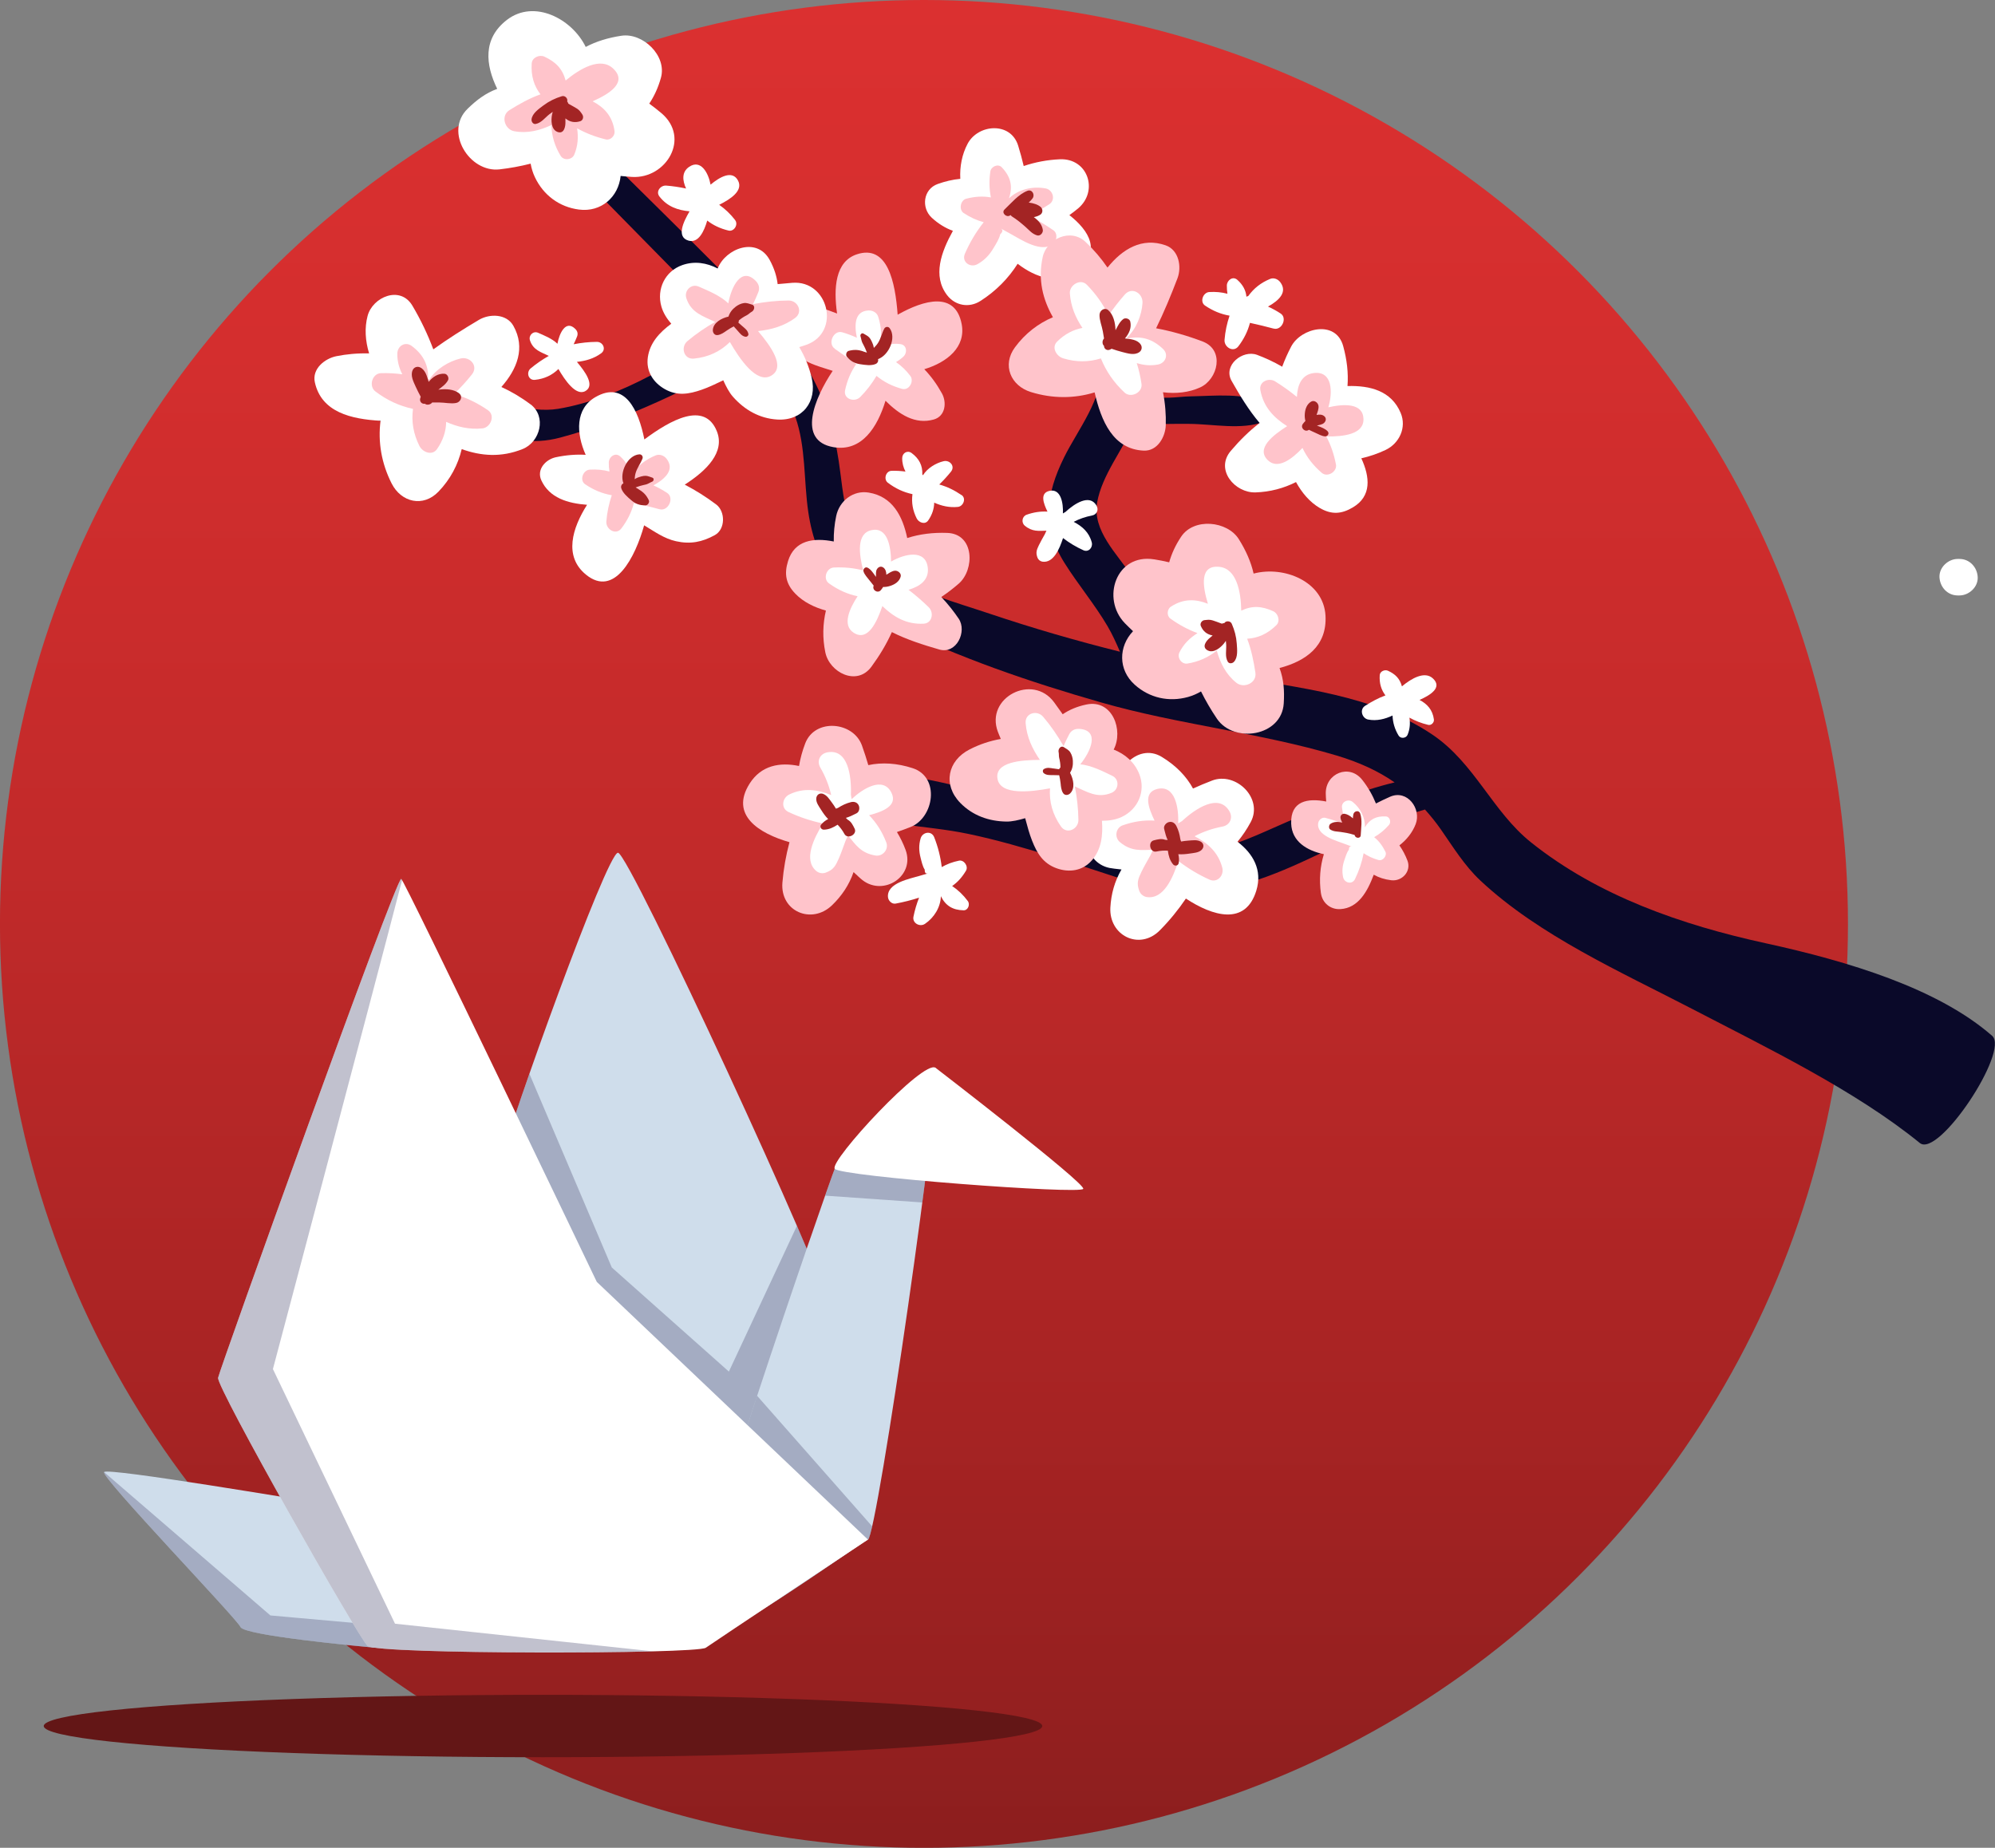 <?xml version="1.0" encoding="UTF-8"?><svg id="a" xmlns="http://www.w3.org/2000/svg" xmlns:xlink="http://www.w3.org/1999/xlink" viewBox="0 0 579.24 536.55"><rect x="0" y="0" width="579.24" height="536.55" fill="#808080" stroke="none"/><defs><style>.c{fill:#fff;}.d{fill:#5f5f82;opacity:.39;}.e{fill:#a32424;}.f{fill:#cfddeb;}.g{fill:#0a0929;}.h{fill:url(#b);}.i{fill:#ffc4cb;}.j{fill:#631616;}</style><linearGradient id="b" x1="268.27" y1="0" x2="268.27" y2="536.55" gradientTransform="matrix(1, 0, 0, 1, 0, 0)" gradientUnits="userSpaceOnUse"><stop offset="0" stop-color="#db3030"/><stop offset=".19" stop-color="#d42e2e"/><stop offset=".46" stop-color="#c22a2a"/><stop offset=".77" stop-color="#a62323"/><stop offset="1" stop-color="#8c1e1e"/></linearGradient></defs><circle class="h" cx="268.27" cy="268.28" r="268.28"/><g><path class="g" d="M578.43,300.79c-15.78-13.8-41.7-21.64-65.89-26.92-24.23-5.29-48.51-13.69-68-29.26-11.21-8.95-16.37-23.01-28.61-31.27-17.37-11.73-38.95-13.5-59.02-17.2-5.22-.96-10.44-2.02-15.64-3.15-1.84-9.27-7.66-18.12-12.7-25.8-4.2-6.39-11.48-13.07-10.01-21.34,1.41-7.93,7.41-15.16,10.58-22.52,5.37-.18,10.73-.28,16.11-.25,7.07,.04,15.09,1.85,21.79-.63,2.44-.9,2.34-4.16,.2-5.31-5.99-3.2-14.62-2.16-21.27-2.06-4.82,.07-8.16,1.25-14.11-.73,2-8.36-2.48-15.1-7.07-23.13-7.72-13.54-19.62-22.36-22.31-38.62-.56-3.38-4.78-3.24-5.7-.18-3.56,11.86,2,21.89,9.42,30.99,5.35,6.56,13.15,13.79,13.59,22.86,.46,9.52-6.86,18.48-10.83,26.52-5.32,10.76-6.52,20.07,.07,30.6,3.94,6.3,8.76,12.01,12.54,18.43,1.4,2.37,2.52,4.89,3.61,7.42-12.71-3.18-25.31-6.83-37.68-10.99-10-3.36-21.16-6.34-30.12-12.05-10.53-6.71-11.96-17.43-13.38-28.86-2.31-18.56-7.73-31.14-20.97-44.8-19.38-20-39.44-39.4-59.15-59.08-4.12-4.11-9.81,2.8-5.8,6.89,17.28,17.59,34.57,35.16,51.84,52.76,.3,.3,.6,.61,.9,.91-11.26,9.99-30.82,21.7-48.78,24.69-16.51,2.75-43.87-15.87-57.35-5.17-2.37,1.88-1.05,5.63,1.57,6.99,4.91,2.55,5.94,2,11.44,1.71,8.02-.43,15.1,.27,22.79,2.64,8.2,2.53,13.7,4.44,22.25,2.16,18.89-5.03,38.81-14.95,56.22-24.57,5,5.5,9.44,11.41,11.96,18.57,3.1,8.79,2.42,18.46,3.75,27.56,2.3,15.71,10.09,25.73,24.29,32.79,19.18,9.53,40.15,16.67,60.69,22.56,22.52,6.46,46.09,8.77,68.47,15.44,6.42,1.92,11.93,4.42,16.8,7.79-10.29,2.47-20.05,6.68-30.03,10.95-6.95,2.97-13.82,6.43-21.17,8.32-8.51,2.19-15.17,.59-22.47-2.14-2.32-9.15-9.8-17.59-16.64-23-6.06-4.79-12.7,3.64-7.57,8.99,2.76,2.87,11.59,9.32,14.49,12.03-9.69-3.29-25.45-9.75-35.37-12.08-13.19-3.1-27.56-7.47-41.03-4.5-5.2,1.14-7.18,5.37-2.02,8.04,12.26,6.36,24.73,5.54,38.16,8.37,15.83,3.33,33.37,9.53,48.68,14.44,31.14,10,55.4-13.62,83.79-21.54,1.59,1.78,3.14,3.67,4.61,5.78,3.61,5.18,6.84,10.5,11.47,14.84,17.1,16.03,41.07,26.66,61.64,37.35,21.68,11.27,47.17,23.59,65.95,38.86,5.47,4.45,26.09-26.67,21-31.12Z"/><path class="c" d="M279.18,143.76c-2.06-1.41-4.18-2.44-6.47-3.08,1.2-1.16,2.33-2.39,3.4-3.72,1.3-1.62-.36-3.46-2.14-3.04-2.22,.52-4.72,2.01-5.98,4.07-.07-.07-.13-.15-.2-.22,.11-2.58-.91-4.59-3.09-6.21-1.25-.93-2.73-.01-2.75,1.45-.02,1.47,.35,2.75,.95,3.92-1.32-.18-2.66-.26-4.05-.22-1.67,.05-2.38,2.47-1.07,3.46,2.2,1.67,4.54,2.76,7.15,3.32-.33,2.42,.08,4.77,1.23,7.05,.59,1.18,2.41,1.92,3.34,.58,1.13-1.62,1.72-3.4,1.74-5.17,2.12,.95,4.36,1.49,6.88,1.24,1.55-.15,2.51-2.46,1.07-3.45Z"/><path class="c" d="M412.16,203.24c3.27-1.45,6.66-3.63,3.89-6.23-2.4-2.26-6.29,.01-9.01,2.29-.6-2.23-1.87-3.53-4.04-4.53-.93-.43-2.33,.15-2.4,1.28-.16,2.39,.45,4.29,1.66,5.88-2.09,.75-4.08,1.86-5.91,3.02-1.69,1.07-.9,3.65,.91,3.99,2.52,.47,4.85-.14,7.06-1.17,.07,2.03,.64,4,1.77,5.84,.59,.96,2.17,.78,2.59-.24,.71-1.71,.79-3.35,.54-4.99,1.68,.94,3.48,1.63,5.45,2.1,.89,.22,1.78-.69,1.66-1.56-.37-2.85-2.01-4.55-4.16-5.67Z"/><path class="c" d="M213.44,63.89c-1.37-1.75-2.89-3.22-4.63-4.42,3.31-1.65,7.07-4.11,5.45-7.08-1.68-3.08-5.3-.99-7.95,1.23-.61-3.34-2.8-7.49-6.21-5.18-2.22,1.5-1.96,3.98-.9,6.3-1.89-.4-3.8-.69-5.77-.85-1.61-.13-3.11,1.68-1.98,3.15,2.31,2.99,5.37,4,8.76,4.32-1.81,3.09-3.9,7.47-.3,8.51,2.88,.83,4.53-2.71,5.43-5.82,1.78,1.38,3.79,2.32,6.18,2.9,1.62,.39,2.92-1.77,1.91-3.05Z"/><path class="c" d="M167.51,105.08c2.5-.27,4.88-.92,7.03-2.49,1.57-1.14,.54-3.33-1.23-3.32-2.3,.01-4.53,.26-6.75,.69,.35-.73,.69-1.48,.99-2.25,.32-.81,.11-1.57-.49-2.17-2.77-2.79-4.65,1.19-5.21,4.28-1.52-1.51-4.08-2.51-5.62-3.19-1.42-.63-2.82,.76-2.36,2.19,.9,2.83,3.26,3.44,5.47,4.52-1.85,1.06-3.61,2.25-5.27,3.64-1.34,1.12-.71,3.51,1.23,3.32,2.77-.28,5.02-1.36,6.84-3.15,1.85,3.2,5.09,8,7.85,6.39,2.81-1.64-.09-5.63-2.5-8.47Z"/><path class="c" d="M311.74,151.53c1.64-.86,3.38-1.47,5.29-1.83,1.43-.27,2.06-1.65,1.33-2.9-2.01-3.48-6.45-.52-9.02,1.86-.24,.14-.49,.29-.73,.43,.14-2.89-.54-7.37-3.97-6.54-2.74,.67-1.69,3.59-.51,6.01-2.02-.12-4.03,.18-6.05,.9-1.33,.47-1.61,2.28-.55,3.17,2.17,1.83,4.08,1.52,6.3,1.47-.2,.43-.38,.86-.48,1.04-.57,1.04-1.19,2.07-1.7,3.14-.67,1.4-.97,2.15-.43,3.63,.22,.61,.79,1.08,1.43,1.18,3.21,.48,4.96-3.67,6-6.85,1.82,1.4,3.75,2.56,5.89,3.53,1.53,.7,2.83-.81,2.45-2.27-.77-2.94-2.8-4.7-5.26-5.97Z"/><g><g><path class="c" d="M187.01,152.53c2.97,1.77,5.78,3.86,9.28,4.63,4.17,.92,7.57,.25,11.26-1.78,3.11-1.72,3.08-6.88,.39-8.9-2.95-2.22-5.98-4.11-9.13-5.76,6.33-4.04,11.8-9.45,9.3-15.56-3.57-8.72-13.4-3.22-21.02,2.44-1.73-8.67-5.75-17.17-14.2-12.3-5.87,3.38-5.65,10.45-2.84,16.77-2.79-.17-5.68,.07-8.67,.7-2.89,.61-5.68,3.51-4.2,6.72,2.35,5.09,7.64,6.67,13.27,7.09-4.29,6.76-6.82,14.94-.35,20.25,8.36,6.87,14.37-5.15,16.92-14.29Z"/><path class="i" d="M191.51,147.87c2.51,.69,4.39-3.31,2.18-4.75-1.29-.84-2.61-1.57-3.97-2.18,3.51-1.94,6.23-4.6,3.82-7.72-.72-.93-2.03-1.46-3.17-.99-2.9,1.2-5.11,2.94-6.85,5.36-.2,.08-.41,.17-.61,.25-.16-1.98-1.1-3.75-2.83-5.3-1.45-1.3-3.28,.12-3.32,1.75-.02,.91,.06,1.77,.19,2.62-1.82-.49-3.71-.66-5.72-.54-1.95,.12-3.07,3.08-1.32,4.26,2.49,1.68,4.98,2.7,7.72,3.17-.83,2.45-1.37,4.96-1.58,7.62-.18,2.27,2.77,4.13,4.37,2.01,1.73-2.28,2.94-4.69,3.63-7.36,2.5,.57,5,1.13,7.46,1.81Z"/></g><path class="e" d="M185.55,142.15c-.32-.19-.66-.41-1-.62,.43-.15,.87-.3,1.32-.44,.58-.18,1.17-.27,1.75-.43,.63-.18,1.14-.57,1.76-.81,.45-.18,.59-.98,.04-1.15-.63-.2-1.31-.52-1.97-.54-.78-.02-1.73,.31-2.45,.58-.26,.1-.48,.28-.73,.4,.05-.62,.11-1.23,.3-1.85,.45-1.48,1.4-2.67,1.96-4.08,.26-.64-.2-1.33-.91-1.28-3.38,.24-5.82,5.25-4.61,8.41-.52,.24-.81,.83-.62,1.44,.42,1.37,1.84,2.56,2.89,3.46,1.27,1.09,2.47,1.52,4.15,1.5,.68,0,1.25-.89,.94-1.51-.7-1.44-1.48-2.27-2.84-3.08Z"/></g><g><g><path class="c" d="M154.01,117.4c-2.73-2.05-5.54-3.7-8.44-5.03,4.57-5.17,7.06-11.37,3.5-17.74-1.99-3.57-6.95-3.57-10-1.76-4.58,2.72-9.01,5.51-13.26,8.57-1.63-4.35-3.62-8.54-6.08-12.69-3.53-5.95-11.55-2.51-13,2.98-.92,3.47-.67,7.26,.44,10.89-3.35-.09-6.65,.23-9.52,.81-3.33,.68-7.11,3.64-6.23,7.6,1.92,8.68,10.55,10.68,19.07,11.15-.79,6.13,.26,12.37,3.23,18.22,2.78,5.47,9.13,6.99,13.59,2.36,3.45-3.58,5.68-7.83,6.75-12.35,5.57,2,11.44,2.5,17.7-.03,5.06-2.04,7.02-9.42,2.26-13Z"/><path class="i" d="M141.7,119.13c-3.15-2.16-6.39-3.74-9.88-4.71,1.84-1.77,3.57-3.65,5.19-5.68,1.98-2.48-.55-5.29-3.27-4.65-3.39,.8-7.21,3.08-9.14,6.22-.11-.11-.21-.22-.31-.34,.16-3.95-1.39-7.01-4.73-9.5-1.91-1.42-4.17-.02-4.2,2.22-.03,2.24,.54,4.2,1.45,6-2.01-.28-4.06-.39-6.19-.33-2.56,.07-3.64,3.77-1.64,5.29,3.37,2.56,6.95,4.23,10.93,5.08-.5,3.7,.12,7.3,1.88,10.78,.91,1.8,3.68,2.93,5.1,.89,1.72-2.47,2.63-5.19,2.65-7.9,3.25,1.45,6.67,2.28,10.52,1.9,2.38-.24,3.83-3.76,1.63-5.27Z"/></g><path class="e" d="M133.34,114.24c-1.58-1.26-3.92-1.36-5.86-1.11-.08,.01-.15,.03-.22,.04,1.07-.85,2.11-1.49,2.8-2.72,.41-.73-.17-1.89-1.03-1.93-1.88-.1-3.4,.93-4.57,2.36-.48-1.55-.92-3.53-2.55-4.23-.79-.34-1.7-.01-2.07,.77-.77,1.6,.2,3.4,.86,4.88,.44,.99,.95,1.95,1.46,2.91-.04,.13-.1,.27-.14,.4-.32,1.05,.54,1.78,1.33,1.62,.61,.51,1.67,.27,2.13-.36,.69,0,1.39,0,2.1,0,1.58,0,3.35,.45,4.9,.13,1.23-.26,1.99-1.84,.85-2.75Z"/></g><g><g><path class="i" d="M241.77,107.69c-3.28-1.1-6.7-1.87-9.56-4.01-3.42-2.56-5.13-5.58-5.99-9.7-.72-3.48,3.21-6.83,6.5-6.1,3.61,.79,7.02,1.86,10.32,3.16-1.06-7.44-.53-15.11,5.73-17.19,8.94-2.97,11.17,8.06,11.86,17.53,7.7-4.34,16.77-6.84,18.59,2.75,1.26,6.65-4.24,11.09-10.86,13.08,1.95,2,3.65,4.36,5.13,7.03,1.43,2.59,1.04,6.6-2.36,7.57-5.39,1.54-10.04-1.45-14.03-5.44-2.33,7.66-6.89,14.91-15.13,13.47-10.66-1.86-5.47-14.26-.2-22.15Z"/><path class="c" d="M242.37,101.24c-2.16-1.45-.35-5.49,2.18-4.75,1.48,.43,2.89,.96,4.24,1.59-.81-3.93-.58-7.73,3.36-7.93,1.17-.06,2.43,.58,2.81,1.76,.98,2.99,1.1,5.79,.4,8.69,.07,.21,.14,.42,.21,.62,1.61-1.17,3.56-1.61,5.86-1.3,1.93,.25,2.05,2.56,.84,3.66-.67,.61-1.38,1.11-2.11,1.57,1.55,1.06,2.92,2.38,4.14,3.99,1.18,1.55-.34,4.33-2.37,3.78-2.9-.79-5.29-2.01-7.44-3.78-1.32,2.23-2.87,4.27-4.75,6.16-1.6,1.62-4.93,.59-4.37-2.01,.6-2.79,1.64-5.29,3.21-7.55-2.06-1.53-4.12-3.05-6.24-4.48Z"/></g><path class="e" d="M250.59,102.04c.36,.12,.73,.23,1.12,.35-.17-.43-.34-.85-.53-1.29-.24-.55-.55-1.06-.81-1.6-.28-.6-.32-1.23-.53-1.86-.16-.46,.36-1.08,.85-.79,.57,.35,1.25,.65,1.7,1.14,.52,.58,.89,1.52,1.15,2.23,.1,.26,.1,.54,.17,.81,.43-.44,.86-.89,1.21-1.44,.83-1.3,1.11-2.8,1.82-4.15,.32-.61,1.14-.71,1.57-.14,2.03,2.72-.19,7.83-3.38,8.98,.16,.55-.1,1.16-.69,1.41-1.31,.57-3.13,.28-4.51,.06-1.65-.25-2.76-.88-3.84-2.17-.44-.52-.14-1.53,.53-1.7,1.55-.4,2.68-.36,4.18,.14Z"/></g><g><g><path class="c" d="M192.03,32.85c-1.14-.97-2.32-1.88-3.52-2.76,1.43-2.14,2.57-4.6,3.38-7.48,1.82-6.46-5.27-13.17-11.48-12.23-3.81,.58-7.25,1.61-10.35,3.25-3.99-8.21-14.96-13.9-22.83-7.89-7.16,5.47-6.25,13.11-2.87,20.06-3.36,1.26-5.93,3.19-8.59,5.78-6.88,6.69,.54,18.62,9.28,17.6,3.03-.35,6.05-.9,9.02-1.66,.23,1.3,.61,2.61,1.24,3.94,2.46,5.2,7.07,8.65,12.77,9.39,6.48,.85,11.5-3.67,12.12-9.76,1.1,.11,2.2,.22,3.32,.29,9.9,.57,17.06-11.29,8.51-18.53Z"/><path class="i" d="M172.07,29.42c5-2.21,10.18-5.55,5.94-9.53-3.67-3.45-9.61,.02-13.78,3.49-.92-3.41-2.86-5.4-6.17-6.93-1.43-.66-3.56,.23-3.68,1.96-.25,3.65,.69,6.56,2.54,8.98-3.19,1.15-6.24,2.85-9.03,4.61-2.58,1.63-1.37,5.59,1.4,6.1,3.85,.72,7.41-.22,10.79-1.78,.1,3.11,.97,6.11,2.7,8.93,.9,1.47,3.32,1.19,3.96-.36,1.09-2.62,1.2-5.12,.82-7.63,2.57,1.43,5.32,2.49,8.33,3.22,1.37,.33,2.71-1.06,2.54-2.39-.57-4.36-3.07-6.96-6.37-8.67Z"/></g><path class="e" d="M169.09,33.26c-.51-.74-.82-1.26-1.61-1.75-.69-.43-1.39-.8-2.1-1.2-.11-.06-.23-.14-.37-.22-.06-.24-.17-.45-.33-.63,.27-.8-.59-1.82-1.56-1.52-1.97,.61-3.66,1.42-5.32,2.66-1.33,1-3.3,2.32-3.47,4.09-.06,.66,.46,1.45,1.22,1.3,1.66-.32,2.72-1.86,4.02-2.86,.29-.23,.61-.43,.91-.65-.08,.28-.15,.55-.2,.81-.31,1.56-.29,4.23,1.49,4.98,1.96,.82,2.45-1.44,2.4-2.86-.01-.35-.01-.69,0-1.03,1.27,1.05,2.68,1.33,4.31,.82,.8-.25,1.05-1.28,.6-1.94Z"/></g><g><g><path class="c" d="M284.66,87.4c4.54-2.92,8.11-6.56,10.81-10.81,5.36,4.13,11.94,6.27,17.42,1.88,6.93-5.55,3.41-11.42-2.4-16.01,.86-.61,1.7-1.25,2.53-1.94,6-5.04,2.88-14.62-5.29-14.27-3.65,.16-7.16,.83-10.5,1.96-.48-1.99-1-3.98-1.62-5.95-2.18-6.99-11.61-6.24-14.65-.55-1.65,3.09-2.33,6.66-2.14,10.22-2.22,.2-4.44,.74-6.57,1.5-4.23,1.52-4.82,6.93-1.71,9.8,1.9,1.75,3.96,3,6.13,3.8-3.4,6.15-5.95,13.08-1.7,18.66,2.35,3.08,6.42,3.81,9.69,1.7Z"/><path class="i" d="M290.39,68.05c.84-.78,.85-1.36,.1-1.75,.83,.47,1.65,.93,2.5,1.37,3.16,1.68,9.97,6.49,13.17,2.63,.78-.94,.8-2.68-.3-3.43-2.34-1.61-4.73-3.03-7.21-4.3,2.08-.91,4.08-1.99,6.02-3.27,1.91-1.26,1.05-4.18-1.05-4.58-3.81-.73-7.94,.27-10.67,2.87,1.2-3.5,.49-6.31-2.1-9.02-1.09-1.14-3.11-.19-3.31,1.23-.38,2.6-.32,5.08,.16,7.53-2.31-.43-4.65-.28-7.16,.37-1.69,.44-2.21,3.2-.73,4.17,1.91,1.26,3.8,2.12,5.81,2.66-2.21,2.79-4.02,5.82-5.47,9.16-1.03,2.37,1.58,4.17,3.63,3.03,2.09-1.17,3.49-2.65,4.71-4.73,.66-1.11,1.64-2.62,1.91-3.92Z"/></g><path class="e" d="M300.17,63.05c.73-.14,1.39-.38,1.89-.72,.77-.51,.77-1.64,.1-2.23-.8-.69-2.1-1.13-3.47-1.28,.41-.39,.81-.79,1.13-1.24,.74-1.06-.16-2.72-1.53-2.17-2.61,1.03-4.61,3.52-6.62,5.41-1.01,.95,.51,2.45,1.59,1.74,.06-.04,.12-.07,.18-.11,.1,.17,.23,.32,.4,.42,1.37,.85,2.65,1.91,3.86,2.97,1.14,1,1.94,2.07,3.42,2.51,.89,.27,1.77-.73,1.66-1.56-.2-1.54-1.26-2.76-2.61-3.74Z"/></g><g><g><path class="c" d="M232.08,100.79c.71-.24,1.42-.45,2.12-.7,10.01-3.65,6.35-18.79-4.15-17.97-1.42,.11-2.84,.24-4.26,.38-.27-2.28-1-4.62-2.34-7.06-3.73-6.78-12.77-3.31-15.08,2.52-3.16-1.64-6.7-2.23-10.25-.99-5,1.74-7.54,6.95-6.09,12.04,.53,1.86,1.58,3.5,2.87,5-3.39,2.5-6.19,5.5-6.8,9.7-.59,4.06,1.54,7.38,4.96,9.3,3.59,2.02,6.96,1.45,10.7,.15,2.06-.72,4.09-1.7,6.05-2.64,.05-.03,.12-.06,.19-.09,.8,1.76,1.69,3.52,2.83,4.8,3.36,3.8,7.7,6.28,12.83,6.59,7.3,.45,11.67-5.17,10-12.16-.77-3.22-2-6.17-3.6-8.87Z"/><path class="i" d="M220.09,96.14c3.82-.42,7.46-1.4,10.75-3.8,2.4-1.75,.83-5.09-1.88-5.08-3.51,.02-6.93,.4-10.32,1.05,.54-1.12,1.05-2.26,1.52-3.44,.5-1.24,.17-2.39-.74-3.31-4.23-4.27-7.12,1.82-7.96,6.54-2.33-2.31-6.24-3.84-8.58-4.88-2.17-.96-4.3,1.17-3.61,3.35,1.38,4.32,4.98,5.26,8.37,6.91-2.83,1.62-5.52,3.43-8.05,5.57-2.05,1.72-1.08,5.37,1.88,5.08,4.24-.42,7.68-2.08,10.45-4.81,2.83,4.9,7.78,12.24,11.99,9.77,4.3-2.51-.13-8.61-3.81-12.94Z"/></g><path class="e" d="M215.59,94.75l-1.21-1.06c.1-.2,.14-.42,.14-.64,.36-.3,.73-.59,1.1-.83,.4-.27,.84-.5,1.27-.72,.51-.27,.87-.71,1.37-.97,.74-.37,1.13-1.76,.08-2.08-.75-.23-1.57-.57-2.35-.45-.86,.13-1.67,.52-2.36,1.04-1.07,.81-1.75,1.74-2.12,2.89-2.08,.47-4.42,1.78-4.54,3.89-.05,.79,.5,1.6,1.39,1.48,.98-.13,1.85-.75,2.64-1.31,.64-.46,1.34-.84,2.03-1.22,.38,.42,.76,.85,1.14,1.27,.68,.75,1.21,1.56,2.25,1.74,.45,.08,.96-.33,.87-.81-.2-1.05-.91-1.53-1.7-2.22Z"/></g><g><g><path class="c" d="M359.31,244.41c1.42-1.7,2.7-3.59,3.82-5.68,3.73-6.92-4.28-14.72-11.2-12.08-1.88,.71-3.72,1.5-5.54,2.32-1.94-3.58-4.99-6.71-9.08-9.19-7.22-4.38-14.96,4.71-12.54,11.63,.46,1.32,.95,2.63,1.46,3.93-1.93,.32-3.82,.82-5.59,1.48-7.58,2.85-6.12,13.62,1.48,15.2,.76,.16,2.05,.29,3.5,.45-1.99,3.42-3.01,7.1-3.23,11.04-.45,8.15,8.46,12.62,14.39,6.61,2.82-2.85,5.32-5.93,7.54-9.2,7.72,5.08,17.3,8.02,20.45-2.32,1.82-5.98-.94-10.72-5.47-14.19Z"/><path class="i" d="M346.83,242.82c2.51-1.32,5.16-2.25,8.09-2.8,2.18-.41,3.15-2.52,2.04-4.44-3.07-5.32-9.86-.8-13.78,2.85-.37,.21-.74,.44-1.11,.66,.21-4.41-.82-11.27-6.06-10-4.19,1.02-2.58,5.49-.79,9.19-3.09-.19-6.16,.27-9.25,1.37-2.03,.72-2.46,3.48-.84,4.85,3.32,2.81,6.23,2.33,9.63,2.25-.31,.66-.58,1.32-.73,1.59-.86,1.59-1.82,3.16-2.6,4.79-1.02,2.13-1.48,3.29-.65,5.55,.34,.93,1.2,1.66,2.19,1.8,4.9,.73,7.59-5.61,9.17-10.47,2.78,2.13,5.74,3.92,9,5.4,2.34,1.07,4.33-1.24,3.74-3.47-1.17-4.49-4.28-7.18-8.04-9.12Z"/></g><path class="e" d="M348.58,244.36c-1.01-.57-2.33-.35-3.46-.28-.72,.05-1.46,.14-2.19,.27-.08-.2-.15-.39-.21-.6-.19-1.36-.54-2.7-1.17-3.91-.42-.82-1.17-1.36-2.13-1.14-.8,.18-1.62,1.06-1.42,1.95,.03,.15,.08,.3,.11,.46,.23,.98,.49,1.92,.92,2.8-.24-.03-.48-.03-.71-.05-1.15-.43-2.17-.13-3.31,.15-1.84,.45-1.12,3.66,.75,3.25,1.11-.24,2.22-.32,3.32-.25,.21,1.46,.53,2.78,1.51,3.97,.49,.59,1.5,.45,1.64-.37,.16-.91,.08-1.74-.11-2.57,1.12,.08,2.27-.03,3.38-.2,1.1-.17,2.47-.23,3.32-1,.84-.75,.79-1.91-.23-2.48Z"/></g><g><g><path class="i" d="M315.17,70.24c2.49,2.34,4.59,4.83,6.39,7.46,4.32-5.38,10.02-8.88,16.89-6.46,3.85,1.36,4.69,6.24,3.43,9.56-1.9,4.98-3.9,9.81-6.21,14.52,4.56,.87,9.03,2.13,13.53,3.85,6.46,2.47,4.43,10.96-.73,13.32-3.26,1.49-7.04,1.89-10.8,1.41,.66,3.29,.9,6.6,.81,9.52-.1,3.4-2.39,7.63-6.44,7.43-8.88-.43-12.31-8.59-14.22-16.91-5.91,1.82-12.24,1.84-18.5-.1-5.86-1.81-8.44-7.82-4.63-12.99,2.94-4,6.75-6.93,11.02-8.74-2.92-5.15-4.4-10.85-2.97-17.45,1.15-5.33,8.1-8.51,12.43-4.43Z"/><path class="c" d="M315.55,82.67c2.66,2.74,4.77,5.67,6.31,8.94,1.44-2.11,2.99-4.13,4.72-6.08,2.1-2.37,5.31-.36,5.14,2.44-.21,3.48-1.81,7.63-4.58,10.06,.13,.09,.26,.16,.38,.25,3.86-.83,7.15,.18,10.16,3.05,1.73,1.64,.72,4.11-1.47,4.52-2.2,.41-4.23,.18-6.16-.42,.62,1.94,1.07,3.94,1.38,6.04,.36,2.53-3.1,4.22-4.93,2.51-3.09-2.89-5.34-6.13-6.86-9.91-3.56,1.12-7.21,1.12-10.95-.02-1.93-.59-3.51-3.13-1.74-4.88,2.14-2.12,4.67-3.47,7.33-3.95-1.98-2.96-3.38-6.19-3.65-10.04-.17-2.38,3.06-4.41,4.92-2.5Z"/></g><path class="e" d="M321.79,90.08c1.51,1.34,2,3.63,2.09,5.59,0,.08,0,.15,0,.23,.66-1.2,1.12-2.33,2.21-3.22,.65-.52,1.89-.15,2.08,.69,.42,1.83-.34,3.51-1.55,4.9,1.6,.21,3.64,.31,4.6,1.8,.47,.72,.3,1.67-.41,2.17-1.44,1.03-3.39,.37-4.96-.02-1.05-.27-2.09-.6-3.11-.95-.12,.07-.25,.14-.37,.21-.98,.5-1.85-.23-1.82-1.04-.61-.52-.55-1.6,0-2.16-.12-.68-.23-1.37-.35-2.07-.27-1.56-1.01-3.22-.96-4.81,.04-1.26,1.48-2.27,2.57-1.31Z"/></g><g><g><path class="i" d="M335.08,162.41c1.48,.24,2.94,.53,4.39,.87,.69-2.48,1.81-4.95,3.47-7.44,3.71-5.59,13.43-4.59,16.76,.74,2.04,3.27,3.51,6.55,4.28,9.97,8.82-2.33,20.29,2.28,20.87,12.17,.52,8.99-5.86,13.28-13.34,15.25,1.23,3.37,1.45,6.58,1.22,10.28-.59,9.58-14.47,11.73-19.4,4.44-1.71-2.53-3.26-5.18-4.62-7.92-1.14,.67-2.38,1.23-3.79,1.62-5.55,1.53-11.17,.28-15.45-3.56-4.87-4.36-4.71-11.12-.5-15.55-.8-.76-1.6-1.53-2.38-2.33-6.89-7.14-2.57-20.3,8.51-18.53Z"/><path class="c" d="M339.97,176.14c-1.12,.74-1.29,2.66-.15,3.48,2.51,1.81,5.1,3.2,7.87,4.22-2.15,1.35-3.98,3.07-5.25,5.6-.76,1.5,.61,3.51,2.31,3.24,3.26-.52,6.11-1.82,8.53-3.77,1.01,3.58,2.63,6.89,5.68,9.34,2.2,1.76,5.99,.1,5.54-2.92-.49-3.27-1.18-6.69-2.39-9.86,3.05-.18,5.86-1.36,8.47-3.93,1.23-1.21,.52-3.41-.91-4.06-3.32-1.51-6.1-1.69-9.28-.16-.08-5.42-1.32-12.19-6.33-12.72-5.79-.62-4.94,5.48-3.35,10.72-3.45-1.38-7.05-1.59-10.73,.83Z"/></g><path class="e" d="M349.73,180.07c.89-.1,1.49-.2,2.38,.08,.77,.24,1.51,.53,2.27,.81,.12,.04,.25,.09,.4,.14,.22-.11,.46-.16,.69-.16,.43-.72,1.77-.74,2.17,.19,.82,1.89,1.31,3.71,1.45,5.77,.11,1.66,.4,4.02-.84,5.3-.46,.48-1.4,.6-1.78-.08-.84-1.46-.37-3.28-.45-4.92-.02-.37-.07-.74-.1-1.12-.16,.24-.32,.47-.48,.68-.98,1.25-3.02,2.98-4.75,2.12-1.9-.95-.5-2.8,.61-3.69,.28-.22,.54-.44,.79-.67-1.62-.28-2.76-1.16-3.43-2.74-.33-.77,.29-1.63,1.08-1.72Z"/></g><g><g><path class="c" d="M395.25,133.08c2.39-.54,4.74-1.33,7.03-2.42,4.01-1.9,6.19-6.51,4.4-10.76-2.72-6.45-8.91-7.99-15.44-7.8,.29-3.77-.16-7.66-1.26-11.64-2.14-7.69-12.25-5.26-15.09,.16-.94,1.79-1.84,3.78-2.61,5.86-2.47-1.44-5.02-2.59-7.29-3.44-4.18-1.56-9.97,3.03-7.4,7.56,2.35,4.14,4.95,8.48,8.14,12.22-3.06,2.35-5.82,5.09-8.37,8.1-4.67,5.49,1.23,12.26,7.17,12.06,4.28-.14,8.2-1.21,11.76-3,1.7,3.08,3.94,5.78,6.84,7.49,3.44,2.03,6.35,1.84,9.69-.15,5.45-3.24,4.96-8.76,2.44-14.23Z"/><path class="i" d="M387.88,134.83c-.56-2.92-1.47-5.59-2.8-8.09,4.94,.06,10.91-.58,10.8-5.08-.12-4.69-5.7-4.41-10.2-3.39,1.31-4.34,1.25-10.61-4.22-9.95-3.55,.43-4.76,3.53-4.91,6.94-2-1.63-4.1-3.14-6.34-4.53-1.84-1.14-4.72,.09-4.27,2.54,.91,4.96,3.94,8.03,7.77,10.48-4.03,2.57-9.2,6.49-5.55,9.93,2.92,2.75,7.04-.46,10.01-3.61,1.28,2.72,3.09,5.07,5.58,7.22,1.68,1.45,4.55-.32,4.14-2.46Z"/></g><path class="e" d="M385.54,125.3c-.74-.83-1.96-1.25-2.98-1.65-.07-.03-.14-.04-.21-.06,.74-.25,1.58-.26,2.14-.84,.56-.57,.65-1.39-.03-1.93-.62-.5-1.42-.5-2.2-.33,.28-.87,.7-1.8,.55-2.7-.14-.87-1.2-1.69-2.09-1.19-1.24,.7-1.75,2.08-1.87,3.47-.07,.82-.01,1.49,.17,2.16-.26,.27-.51,.55-.74,.86-.83,1.14,.64,2.55,1.76,1.71,.57,.28,1.14,.56,1.73,.81,.93,.4,1.95,1.03,2.96,1.1,.7,.05,1.32-.81,.79-1.4Z"/></g><g><g><path class="i" d="M383.52,259.35c-.55-3.97-.23-7.74,.86-11.32-4.92-1.02-9.31-3.68-9.49-8.89-.23-6.59,4.78-7.45,10.17-6.4-.07-.78-.12-1.56-.13-2.36-.07-5.82,6.84-8.7,10.59-3.93,1.68,2.13,2.99,4.43,3.98,6.86,1.35-.69,2.72-1.36,4.13-1.97,4.99-2.16,9.13,3.52,7.4,7.98-.94,2.42-2.62,4.54-4.72,6.15,.96,1.35,1.74,2.86,2.34,4.43,1.19,3.12-1.57,6.07-4.69,5.7-1.9-.22-3.61-.77-5.1-1.61-1.82,4.89-4.48,9.68-9.68,9.99-2.87,.17-5.25-1.77-5.65-4.63Z"/><path class="c" d="M391.63,246.76c.03-.85,.35-1.13,.94-.91-.66-.24-1.33-.48-1.98-.74-2.47-.97-8.48-2.47-7.85-6.14,.15-.89,1.12-1.74,2.07-1.49,2.04,.54,4,1.19,5.91,1.97-.5-1.61-.85-3.26-1.08-4.97-.22-1.68,1.84-2.62,3.09-1.63,2.26,1.79,3.69,4.6,3.55,7.4,1.39-2.37,3.31-3.33,6.1-3.18,1.17,.06,1.61,1.66,.91,2.46-1.28,1.47-2.71,2.64-4.31,3.56,1.36,1.09,2.41,2.48,3.26,4.21,.57,1.16-.73,2.79-2,2.43-1.64-.47-3.03-1.11-4.31-1.98-.5,2.6-1.33,5.08-2.51,7.51-.84,1.72-3.11,1.13-3.46-.58-.35-1.75-.2-3.25,.38-4.94,.31-.91,.68-2.19,1.28-2.97Z"/></g><path class="e" d="M389.71,238.84c-.27-.48-.46-.97-.51-1.41-.08-.68,.55-1.23,1.21-1.13,.78,.11,1.66,.63,2.4,1.33,.02-.42,.05-.84,.15-1.24,.24-.93,1.61-1.22,1.96-.19,.68,1.97,.25,4.3,.16,6.35-.05,1.03-1.62,.9-1.75-.05-.17-.13-.31-.13-.46-.17-1.14-.36-2.36-.57-3.54-.74-1.11-.16-2.1-.09-3.07-.71-.58-.37-.44-1.35,.07-1.69,.97-.63,2.16-.63,3.36-.34Z"/></g><g><g><path class="i" d="M242.08,157.22c-.04-2.45,.19-4.92,.71-7.4,.91-4.34,4.89-7.54,9.43-6.79,6.91,1.13,9.85,6.8,11.19,13.2,3.6-1.16,7.49-1.64,11.61-1.49,7.97,.28,7.98,10.68,3.37,14.71-1.53,1.33-3.24,2.67-5.09,3.9,1.98,2.07,3.69,4.28,5.05,6.29,2.5,3.7-.62,10.4-5.62,8.96-4.57-1.32-9.4-2.84-13.78-5.06-1.57,3.52-3.59,6.85-5.92,10.03-4.25,5.82-12.21,1.67-13.4-4.15-.86-4.19-.74-8.25,.17-12.13-3.39-.94-6.54-2.48-8.88-4.9-2.77-2.87-3.27-5.74-2.12-9.46,1.87-6.06,7.36-6.87,13.27-5.7Z"/><path class="c" d="M242.1,164.79c2.97-.14,5.78,.13,8.52,.84-1.22-4.79-1.99-10.74,2.42-11.69,4.58-.98,5.62,4.52,5.68,9.13,3.92-2.29,10.03-3.69,10.66,1.78,.41,3.56-2.32,5.46-5.6,6.4,2.05,1.57,4.01,3.25,5.89,5.1,1.54,1.52,1.01,4.61-1.47,4.75-5.04,.27-8.73-1.96-12.01-5.11-1.56,4.52-4.16,10.46-8.36,7.72-3.35-2.19-1.2-6.95,1.17-10.58-2.95-.61-5.65-1.82-8.32-3.74-1.81-1.3-.75-4.5,1.42-4.6Z"/></g><path class="e" d="M251.91,164.84c.98,.52,1.67,1.61,2.3,2.51,.04,.06,.07,.13,.11,.18,.07-.78-.12-1.6,.31-2.28,.43-.68,1.2-.95,1.89-.42,.63,.49,.81,1.27,.83,2.06,.78-.48,1.58-1.1,2.5-1.17,.88-.06,1.93,.77,1.65,1.75-.39,1.37-1.62,2.19-2.94,2.63-.78,.26-1.45,.36-2.14,.34-.2,.31-.42,.62-.67,.92-.91,1.07-2.63-.03-2.08-1.31-.4-.49-.81-.98-1.19-1.49-.61-.81-1.46-1.65-1.76-2.62-.21-.67,.48-1.47,1.18-1.1Z"/></g><g><g><path class="i" d="M290.58,214.57c-.28-.69-.59-1.37-.85-2.07-3.76-9.97,10.11-17.07,16.33-8.57,.84,1.15,1.67,2.31,2.49,3.47,1.9-1.29,4.15-2.26,6.88-2.83,7.58-1.59,10.84,7.53,7.92,13.08,3.31,1.32,6.06,3.63,7.44,7.13,1.94,4.92-.35,10.25-5.17,12.47-1.76,.81-3.69,1.08-5.67,1.08,.31,4.2-.14,8.28-2.92,11.48-2.69,3.09-6.6,3.64-10.29,2.3-3.88-1.41-5.64-4.33-7.09-8.02-.8-2.03-1.38-4.21-1.94-6.31-.01-.06-.04-.13-.06-.2-1.86,.54-3.77,1.01-5.48,.98-5.07-.08-9.78-1.74-13.37-5.43-5.1-5.24-3.69-12.23,2.7-15.51,2.94-1.51,5.98-2.51,9.08-3.05Z"/><path class="c" d="M301.92,220.64c-2.17-3.17-3.8-6.57-4.13-10.63-.24-2.96,3.32-3.95,5.08-1.88,2.28,2.67,4.22,5.52,5.93,8.51,.5-1.14,1.03-2.27,1.62-3.39,.62-1.19,1.7-1.69,3-1.6,6,.43,3.26,6.59,.23,10.3,3.27,.26,6.98,2.22,9.3,3.33,2.14,1.02,1.92,4.02-.18,4.92-4.18,1.77-7.23-.35-10.69-1.84,.62,3.2,.99,6.42,1.03,9.73,.03,2.67-3.37,4.32-5.08,1.88-2.44-3.49-3.43-7.18-3.17-11.06-5.56,1.04-14.35,2.08-15.23-2.72-.9-4.89,6.62-5.51,12.3-5.54Z"/></g><path class="e" d="M305.91,223.14l1.59,.23c.09-.21,.23-.38,.39-.52,0-.47-.03-.94-.09-1.38-.06-.48-.17-.96-.28-1.43-.13-.57-.03-1.12-.16-1.67-.2-.8,.6-2,1.52-1.41,.67,.42,1.45,.82,1.87,1.49,.46,.74,.7,1.61,.75,2.47,.09,1.34-.18,2.46-.81,3.49,1,1.89,1.54,4.51,.01,5.98-.57,.55-1.54,.66-2.03-.09-.54-.83-.64-1.89-.73-2.86-.07-.78-.24-1.56-.4-2.33-.57-.01-1.14-.03-1.71-.04-1.01-.02-1.97,.1-2.78-.57-.35-.29-.37-.94,.05-1.19,.93-.54,1.76-.31,2.79-.16Z"/></g><g><g><path class="i" d="M231.99,222.44c.37-2.19,.96-4.39,1.81-6.6,2.82-7.34,13.95-6.35,16.46,.62,.68,1.89,1.29,3.8,1.85,5.71,3.98-.86,8.35-.59,12.89,.89,8.03,2.62,6.18,14.41-.64,17.09-1.3,.51-2.62,.99-3.94,1.45,1.02,1.67,1.87,3.43,2.52,5.2,2.78,7.6-6.34,13.52-12.49,8.79-.62-.47-1.55-1.37-2.62-2.36-1.3,3.74-3.42,6.91-6.27,9.65-5.89,5.65-15.08,1.81-14.39-6.61,.33-4,1.03-7.9,2.05-11.72-8.88-2.55-17.36-7.89-11.57-17.02,3.35-5.28,8.74-6.27,14.33-5.11Z"/><path class="c" d="M241.33,230.86c-.63-2.76-1.66-5.38-3.15-7.96-1.11-1.92-.14-4.03,2.04-4.44,6.03-1.14,7.03,6.95,6.83,12.31,.08,.42,.15,.85,.22,1.28,3.21-3.04,9.08-6.72,11.53-1.92,1.96,3.85-2.48,5.54-6.46,6.59,2.16,2.22,3.81,4.84,4.99,7.9,.78,2.01-1.03,4.14-3.13,3.8-4.29-.69-5.83-3.21-7.98-5.84-.3,.67-.62,1.3-.73,1.59-.64,1.69-1.21,3.44-1.94,5.1-.96,2.16-1.53,3.27-3.78,4.11-.93,.35-2.04,.17-2.8-.49-3.75-3.24-.7-9.41,1.96-13.78-3.43-.72-6.71-1.8-9.96-3.31-2.33-1.08-1.88-4.09,.19-5.1,4.17-2.04,8.24-1.43,12.16,.15Z"/></g><path class="e" d="M239.02,230.54c1.1,.4,1.79,1.54,2.47,2.44,.44,.58,.85,1.2,1.23,1.84,.2-.07,.39-.14,.59-.23,1.15-.74,2.4-1.34,3.73-1.67,.9-.22,1.79,0,2.25,.87,.38,.73,.25,1.92-.56,2.35-.14,.07-.28,.14-.42,.21-.89,.46-1.78,.88-2.72,1.13,.18,.16,.34,.34,.5,.51,1.08,.59,1.51,1.56,2.04,2.61,.86,1.68-2.04,3.24-2.96,1.55-.54-1-1.2-1.89-1.97-2.68-1.24,.79-2.46,1.41-3.99,1.44-.77,.02-1.31-.84-.78-1.49,.59-.71,1.27-1.2,2.02-1.59-.8-.8-1.46-1.74-2.05-2.69-.59-.94-1.43-2.02-1.41-3.17,.02-1.13,.93-1.84,2.03-1.45Z"/></g><path class="c" d="M369.81,95.41c2.32,.64,4.05-3.06,2.01-4.38-1.19-.78-2.41-1.45-3.66-2.01,3.24-1.79,5.75-4.24,3.53-7.12-.66-.86-1.87-1.35-2.92-.91-2.68,1.11-4.71,2.71-6.32,4.94-.19,.07-.38,.16-.56,.23-.15-1.83-1.02-3.46-2.62-4.89-1.34-1.2-3.02,.11-3.06,1.61-.02,.84,.06,1.64,.17,2.42-1.68-.45-3.43-.61-5.28-.5-1.8,.11-2.83,2.84-1.22,3.93,2.3,1.55,4.59,2.49,7.12,2.93-.77,2.27-1.26,4.58-1.46,7.03-.17,2.09,2.55,3.81,4.03,1.85,1.59-2.1,2.71-4.33,3.35-6.79,2.31,.52,4.61,1.04,6.89,1.67Z"/><path class="c" d="M268.49,252.5c-.03,.95,.3,1.31,.98,1.1-.77,.21-1.53,.43-2.29,.67-2.86,.88-9.76,2.06-9.36,6.25,.1,1.02,1.11,2.06,2.21,1.86,2.34-.43,4.6-1.01,6.82-1.72-.7,1.77-1.24,3.6-1.63,5.51-.39,1.88,1.85,3.1,3.34,2.09,2.7-1.83,4.54-4.87,4.62-8.03,1.36,2.78,3.45,4.03,6.59,4.1,1.32,.03,1.95-1.73,1.23-2.69-1.31-1.76-2.82-3.2-4.55-4.37,1.62-1.11,2.92-2.59,4.03-4.46,.74-1.26-.59-3.2-2.04-2.9-1.88,.39-3.51,1-5.01,1.87-.35-2.96-1.07-5.83-2.19-8.67-.8-2.01-3.41-1.53-3.95,.36-.55,1.93-.5,3.64,0,5.59,.27,1.05,.58,2.52,1.19,3.45Z"/></g><g><g><path class="f" d="M145.25,337.7c2.71-11.42,30.93-90.09,34.18-90.09s61.42,126.1,60.95,131.39c-.47,5.28-12.84,51.07-12.84,51.07l-65.2-58.09-17.09-34.27Z"/><path class="d" d="M145.25,337.7c.85-3.56,4.18-13.67,8.46-25.9l23.92,56.24,34,30.23,19.76-42.33c5.51,12.73,9.12,21.73,9,23.07-.47,5.28-12.84,51.07-12.84,51.07l-65.2-58.09-17.09-34.27Z"/><path class="f" d="M271.66,310.08c2.24,2.24-16.94,135.87-19.65,136.99-2.71,1.12-49.25,35.33-52.51,29.8-3.26-5.53,41.49-134.34,42.86-137.48,1.37-3.14,29.3-29.3,29.3-29.3Z"/><path class="d" d="M267.8,349.16l-28.23-1.98c1.59-4.55,2.61-7.37,2.8-7.8,.79-1.82,10.46-11.33,18.48-19.03l9.45,8.71c-.67,5.83-1.52,12.68-2.49,20.1Z"/><path class="f" d="M93.16,436.45c-4.34-.58-61.85-10.38-62.94-9.01-1.08,1.38,38.52,42.53,39.61,45.01,1.08,2.48,34.63,5.59,39.01,6,4.38,.41-15.68-42-15.68-42Z"/><path class="c" d="M271.66,310.08s43.41,33.41,42.86,35.12c-.54,1.7-70.53-3.57-72.16-5.82-1.63-2.25,25.83-31.98,29.3-29.3Z"/><path class="d" d="M108.13,471.72c1.35,4.11,1.84,6.84,.71,6.74-4.38-.41-37.93-3.52-39.01-6-1.09-2.48-40.69-43.64-39.61-45.01l48.29,41.63,29.62,2.65Z"/><path class="d" d="M201.36,465.32c3.46-13.57,10.88-37,18.47-60.01l33.4,37.91c-.54,2.37-.96,3.74-1.22,3.85-1.89,.78-25.01,17.59-39.99,25.87l-10.65-7.62Z"/><path class="c" d="M252.01,447.06s-44.37,29.49-47.08,31.4c-2.71,1.91-95.49,1.94-98.2-.52-2.71-2.45-43.95-75.16-43.41-77.87,.54-2.71,51.54-144.87,53.17-144.87,.78,0,56.79,117.03,56.79,117.03l78.73,74.83Z"/><path class="d" d="M116.49,255.2s.13,.09,.28,.25c-9.36,36.07-37.53,142.09-37.53,142.09l35.45,73.94,74.97,8.03c-27.11,.73-80.87,.29-82.93-1.57-2.71-2.45-43.95-75.16-43.41-77.87,.54-2.71,51.54-144.87,53.17-144.87Z"/></g><ellipse class="j" cx="157.66" cy="501.19" rx="144.96" ry="9.06"/></g><path class="c" d="M568.42,172.9h.5c2.77,0,5.43-2.44,5.3-5.3-.13-2.87-2.33-5.3-5.3-5.3h-.5c-2.77,0-5.43,2.44-5.3,5.3,.13,2.87,2.33,5.3,5.3,5.3h0Z"/></svg>